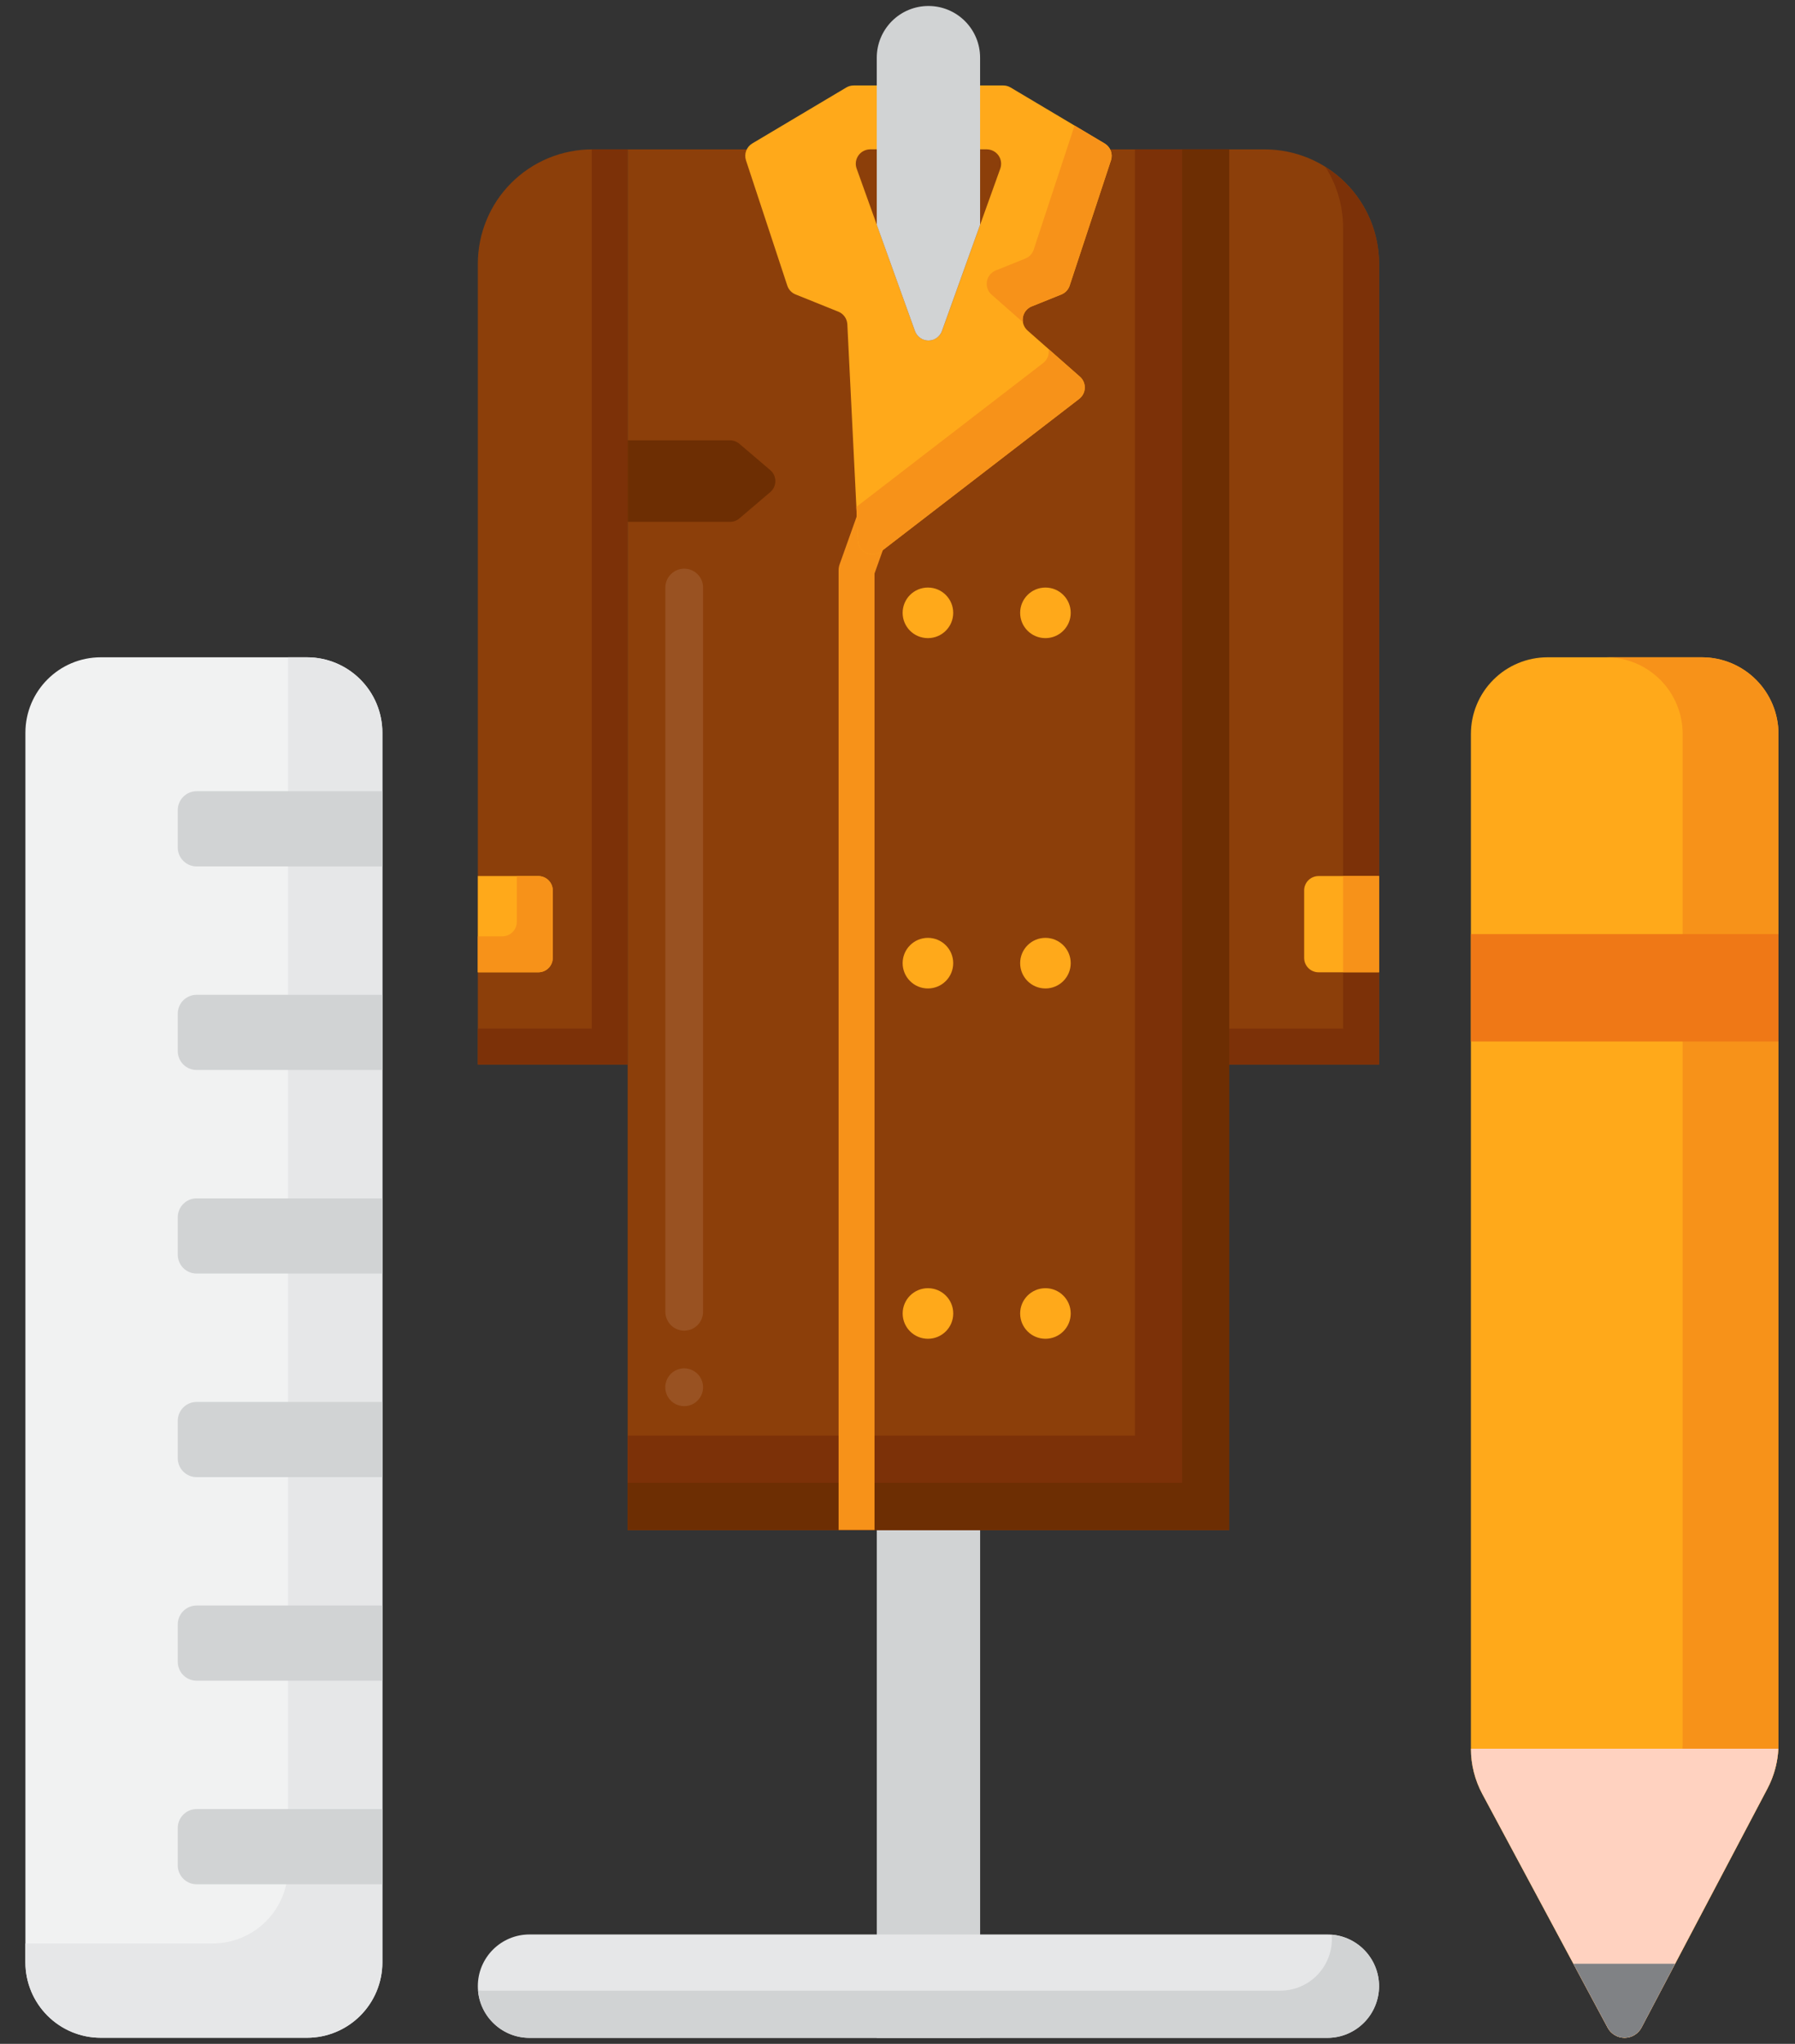 <svg width="58" height="66" viewBox="0 0 58 66" fill="none" xmlns="http://www.w3.org/2000/svg">
<rect x="0" y="0" width="58" height="66" fill="#333333" stroke="none"/>
<path d="M9.917 21.225H3.258C1.912 21.225 0.821 22.316 0.821 23.662V63.366C0.821 64.712 1.912 65.803 3.258 65.803H9.917C11.263 65.803 12.355 64.712 12.355 63.366V23.662C12.355 22.316 11.263 21.225 9.917 21.225Z" fill="#F1F2F2"/>
<path d="M9.917 21.225H9.308V60.319C9.308 60.965 9.051 61.586 8.594 62.043C8.137 62.5 7.517 62.757 6.87 62.757H0.821V63.366C0.821 64.012 1.078 64.632 1.535 65.09C1.992 65.547 2.612 65.803 3.258 65.803H9.917C10.564 65.803 11.184 65.547 11.641 65.09C12.098 64.632 12.355 64.012 12.355 63.366V23.662C12.355 23.016 12.098 22.396 11.641 21.939C11.184 21.481 10.564 21.225 9.917 21.225Z" fill="#E6E7E8"/>
<path d="M28.331 65.806V49.406H31.67V65.806H28.331Z" fill="#D1D3D4"/>
<path d="M20.281 4.824H39.719V49.406H20.281V4.824Z" fill="#8C3F0A"/>
<path d="M22.108 45.407C21.988 45.408 21.869 45.372 21.768 45.305C21.668 45.238 21.589 45.143 21.543 45.031C21.497 44.919 21.484 44.796 21.508 44.678C21.531 44.559 21.59 44.45 21.675 44.364C21.761 44.279 21.869 44.221 21.988 44.197C22.107 44.174 22.23 44.186 22.341 44.232C22.453 44.279 22.549 44.357 22.616 44.458C22.683 44.559 22.718 44.677 22.718 44.798C22.717 44.959 22.653 45.114 22.539 45.228C22.425 45.343 22.27 45.407 22.108 45.407ZM22.108 42.97C21.947 42.969 21.791 42.904 21.677 42.79C21.563 42.675 21.499 42.519 21.499 42.357V18.973C21.499 18.811 21.563 18.656 21.678 18.542C21.792 18.427 21.947 18.363 22.108 18.363C22.27 18.363 22.425 18.427 22.539 18.542C22.654 18.656 22.718 18.811 22.718 18.973V42.357C22.718 42.519 22.654 42.675 22.54 42.79C22.425 42.904 22.27 42.969 22.108 42.97Z" fill="#995222"/>
<path d="M36.672 4.824V46.358H20.281V49.405H39.719V4.824H36.672Z" fill="#7C3108"/>
<path d="M38.196 4.824V47.882H20.281V49.405H39.719V4.824H38.196Z" fill="#6D2E03"/>
<path d="M29.493 13.325C29.422 13.299 29.345 13.288 29.269 13.292C29.193 13.295 29.118 13.314 29.049 13.347C28.98 13.38 28.918 13.426 28.867 13.482C28.816 13.539 28.777 13.605 28.751 13.677L27.13 18.223C27.108 18.286 27.097 18.352 27.097 18.419V49.405H28.258V18.519L29.845 14.067C29.871 13.995 29.882 13.919 29.878 13.843C29.875 13.767 29.856 13.692 29.823 13.623C29.79 13.554 29.744 13.493 29.688 13.441C29.631 13.39 29.565 13.351 29.493 13.325Z" fill="#F79219"/>
<path d="M23.587 16.851H20.28V14.219H23.587C23.697 14.219 23.804 14.258 23.888 14.329L24.89 15.182C24.941 15.226 24.982 15.28 25.011 15.341C25.039 15.402 25.053 15.469 25.053 15.536C25.053 15.604 25.039 15.67 25.011 15.731C24.982 15.792 24.941 15.847 24.89 15.89L23.888 16.743C23.803 16.814 23.697 16.852 23.587 16.851Z" fill="#6D2E03"/>
<path d="M29.983 20.606C30.434 20.606 30.8 20.241 30.8 19.79C30.8 19.338 30.434 18.973 29.983 18.973C29.532 18.973 29.166 19.338 29.166 19.79C29.166 20.241 29.532 20.606 29.983 20.606Z" fill="#FFA91A"/>
<path d="M33.78 20.606C34.231 20.606 34.597 20.241 34.597 19.79C34.597 19.338 34.231 18.973 33.78 18.973C33.329 18.973 32.963 19.338 32.963 19.79C32.963 20.241 33.329 20.606 33.78 20.606Z" fill="#FFA91A"/>
<path d="M29.983 31.919C30.434 31.919 30.8 31.553 30.8 31.102C30.8 30.651 30.434 30.285 29.983 30.285C29.532 30.285 29.166 30.651 29.166 31.102C29.166 31.553 29.532 31.919 29.983 31.919Z" fill="#FFA91A"/>
<path d="M33.78 31.919C34.231 31.919 34.597 31.553 34.597 31.102C34.597 30.651 34.231 30.285 33.78 30.285C33.329 30.285 32.963 30.651 32.963 31.102C32.963 31.553 33.329 31.919 33.78 31.919Z" fill="#FFA91A"/>
<path d="M29.984 43.231C30.435 43.231 30.801 42.866 30.801 42.414C30.801 41.963 30.435 41.598 29.984 41.598C29.533 41.598 29.167 41.963 29.167 42.414C29.167 42.866 29.533 43.231 29.984 43.231Z" fill="#FFA91A"/>
<path d="M33.78 43.231C34.231 43.231 34.597 42.866 34.597 42.414C34.597 41.963 34.231 41.598 33.78 41.598C33.329 41.598 32.963 41.963 32.963 42.414C32.963 42.866 33.329 43.231 33.78 43.231Z" fill="#FFA91A"/>
<path d="M39.719 12.537V34.377H44.56V8.519C44.56 8.033 44.464 7.553 44.279 7.105C44.093 6.656 43.821 6.249 43.478 5.906C43.134 5.563 42.727 5.291 42.279 5.105C41.831 4.92 41.35 4.824 40.865 4.824H39.719V12.537Z" fill="#8C3F0A"/>
<path d="M42.829 5.395C43.201 5.982 43.399 6.663 43.398 7.359V33.217H39.72V34.378H44.56V8.518C44.56 7.894 44.401 7.279 44.098 6.733C43.795 6.187 43.359 5.726 42.829 5.395Z" fill="#7C3108"/>
<path d="M42.604 28.289H44.56V31.397H42.604C42.543 31.397 42.483 31.385 42.426 31.361C42.37 31.338 42.319 31.304 42.276 31.261C42.233 31.218 42.198 31.166 42.175 31.11C42.152 31.054 42.14 30.993 42.14 30.932V28.755C42.139 28.694 42.151 28.633 42.175 28.577C42.198 28.52 42.232 28.469 42.275 28.426C42.319 28.382 42.37 28.348 42.426 28.325C42.483 28.301 42.543 28.289 42.604 28.289Z" fill="#FFA91A"/>
<path d="M43.398 28.289H44.559V31.395H43.398V28.289Z" fill="#F79219"/>
<path d="M20.28 12.537V34.377H15.44V8.519C15.44 8.033 15.535 7.553 15.721 7.105C15.906 6.656 16.178 6.249 16.522 5.906C16.865 5.563 17.272 5.291 17.72 5.105C18.169 4.92 18.649 4.824 19.134 4.824H20.28V12.537Z" fill="#8C3F0A"/>
<path d="M19.134 4.824H19.119V33.215H15.44V34.376H20.28V4.824H19.134Z" fill="#7C3108"/>
<path d="M17.395 31.397H15.44V28.289H17.395C17.456 28.289 17.517 28.301 17.573 28.324C17.629 28.348 17.681 28.382 17.724 28.425C17.767 28.468 17.801 28.52 17.825 28.576C17.848 28.632 17.86 28.693 17.86 28.754V30.931C17.86 30.992 17.848 31.053 17.825 31.109C17.802 31.166 17.767 31.217 17.724 31.26C17.681 31.304 17.63 31.338 17.573 31.361C17.517 31.385 17.456 31.397 17.395 31.397Z" fill="#FFA91A"/>
<path d="M17.395 28.291H16.698V29.771C16.698 29.832 16.686 29.892 16.663 29.948C16.64 30.005 16.606 30.056 16.562 30.099C16.519 30.142 16.468 30.177 16.412 30.2C16.355 30.223 16.295 30.235 16.234 30.235H15.44V31.396H17.395C17.456 31.396 17.517 31.384 17.573 31.361C17.629 31.338 17.681 31.304 17.724 31.261C17.767 31.217 17.801 31.166 17.825 31.11C17.848 31.053 17.86 30.993 17.86 30.932V28.754C17.86 28.631 17.811 28.514 17.724 28.427C17.636 28.34 17.518 28.291 17.395 28.291Z" fill="#F79219"/>
<path d="M28.472 17.806L34.871 12.88C34.925 12.838 34.969 12.785 35.001 12.724C35.032 12.663 35.049 12.596 35.052 12.528C35.054 12.459 35.041 12.391 35.014 12.328C34.987 12.265 34.946 12.209 34.895 12.164L33.203 10.674C33.144 10.621 33.099 10.555 33.072 10.48C33.046 10.405 33.039 10.325 33.052 10.246C33.066 10.168 33.099 10.095 33.149 10.033C33.199 9.972 33.263 9.924 33.337 9.894L34.295 9.509C34.358 9.484 34.414 9.445 34.46 9.396C34.507 9.347 34.542 9.288 34.563 9.223L35.898 5.177C35.931 5.077 35.928 4.968 35.892 4.869C35.854 4.77 35.785 4.687 35.694 4.633L32.654 2.825C32.582 2.782 32.5 2.76 32.417 2.76H27.584C27.5 2.76 27.418 2.782 27.346 2.825L24.308 4.632C24.217 4.686 24.147 4.77 24.11 4.869C24.073 4.968 24.071 5.076 24.104 5.177L25.439 9.223C25.46 9.287 25.495 9.346 25.541 9.395C25.587 9.445 25.644 9.483 25.707 9.508L27.088 10.064C27.171 10.097 27.242 10.153 27.293 10.225C27.345 10.297 27.374 10.383 27.379 10.472L27.725 17.46C27.729 17.545 27.756 17.627 27.804 17.697C27.851 17.768 27.917 17.824 27.994 17.859C28.071 17.895 28.156 17.909 28.241 17.899C28.325 17.89 28.405 17.858 28.472 17.806ZM29.563 10.688L27.68 5.445C27.654 5.375 27.646 5.3 27.656 5.226C27.666 5.152 27.694 5.082 27.737 5.021C27.779 4.96 27.836 4.91 27.903 4.876C27.969 4.841 28.042 4.823 28.117 4.823H31.884C31.958 4.823 32.032 4.841 32.098 4.876C32.164 4.91 32.221 4.96 32.264 5.021C32.307 5.082 32.334 5.152 32.344 5.226C32.354 5.3 32.346 5.375 32.321 5.445L30.438 10.688C30.405 10.778 30.346 10.856 30.267 10.911C30.189 10.966 30.096 10.995 30 10.995C29.905 10.995 29.811 10.966 29.733 10.911C29.655 10.856 29.595 10.778 29.563 10.688Z" fill="#FFA91A"/>
<path d="M33.882 11.276C33.896 11.359 33.887 11.444 33.857 11.523C33.826 11.601 33.774 11.67 33.708 11.722L27.67 16.369L27.724 17.462C27.728 17.547 27.756 17.629 27.803 17.699C27.851 17.77 27.916 17.826 27.993 17.861C28.07 17.897 28.155 17.91 28.24 17.901C28.324 17.892 28.404 17.859 28.471 17.807L34.87 12.882C34.924 12.84 34.968 12.786 35 12.726C35.031 12.665 35.048 12.597 35.05 12.529C35.053 12.46 35.04 12.392 35.013 12.329C34.986 12.267 34.945 12.21 34.894 12.165L33.882 11.276ZM35.692 4.634L34.721 4.055L33.4 8.064C33.378 8.128 33.343 8.187 33.297 8.236C33.251 8.285 33.194 8.324 33.132 8.349L32.173 8.734C32.1 8.764 32.035 8.812 31.985 8.874C31.936 8.935 31.902 9.009 31.889 9.087C31.876 9.165 31.882 9.245 31.909 9.32C31.935 9.395 31.98 9.462 32.04 9.514L33.054 10.407C33.034 10.303 33.052 10.194 33.103 10.101C33.154 10.008 33.236 9.935 33.335 9.896L34.293 9.51C34.356 9.485 34.412 9.447 34.458 9.398C34.505 9.348 34.54 9.289 34.561 9.225L35.896 5.179C35.929 5.078 35.927 4.97 35.89 4.87C35.853 4.771 35.783 4.688 35.692 4.634Z" fill="#F79219"/>
<path d="M42.889 62.467H17.109C16.187 62.467 15.44 63.214 15.44 64.136C15.44 65.058 16.187 65.806 17.109 65.806H42.889C43.811 65.806 44.559 65.058 44.559 64.136C44.559 63.214 43.811 62.467 42.889 62.467Z" fill="#E6E7E8"/>
<path d="M43.03 62.473C43.034 62.519 43.036 62.566 43.036 62.613C43.036 63.056 42.86 63.48 42.547 63.794C42.234 64.107 41.81 64.282 41.367 64.282H15.586C15.539 64.282 15.492 64.28 15.446 64.276C15.481 64.694 15.672 65.082 15.98 65.365C16.288 65.649 16.691 65.806 17.109 65.806H42.89C43.109 65.806 43.327 65.763 43.529 65.679C43.732 65.595 43.916 65.472 44.071 65.317C44.226 65.162 44.349 64.978 44.432 64.775C44.516 64.573 44.56 64.356 44.56 64.137C44.56 63.718 44.402 63.315 44.119 63.007C43.836 62.699 43.447 62.508 43.03 62.473ZM31.669 1.863V7.259L30.436 10.69C30.403 10.78 30.344 10.857 30.266 10.912C30.188 10.967 30.095 10.996 30 10.996C29.904 10.996 29.812 10.967 29.734 10.912C29.656 10.857 29.596 10.78 29.564 10.69L28.33 7.259V1.863C28.33 1.42 28.506 0.996 28.819 0.682C29.132 0.369 29.557 0.193 30 0.193C30.443 0.193 30.867 0.369 31.18 0.682C31.494 0.996 31.669 1.42 31.669 1.863ZM6.353 25.55H12.355V27.978H6.353C6.191 27.978 6.036 27.914 5.922 27.799C5.808 27.685 5.744 27.53 5.744 27.368V26.159C5.744 25.998 5.808 25.843 5.922 25.729C6.036 25.614 6.191 25.55 6.353 25.55ZM6.353 32.124H12.355V34.551H6.353C6.191 34.551 6.036 34.487 5.922 34.373C5.808 34.259 5.744 34.104 5.744 33.942V32.733C5.744 32.572 5.808 32.416 5.922 32.302C6.036 32.188 6.191 32.124 6.353 32.124ZM6.353 38.697H12.355V41.125H6.353C6.191 41.125 6.036 41.061 5.922 40.947C5.808 40.832 5.744 40.677 5.744 40.516V39.307C5.744 39.145 5.808 38.99 5.922 38.876C6.036 38.761 6.191 38.697 6.353 38.697ZM6.353 45.271H12.355V47.699H6.353C6.191 47.699 6.036 47.635 5.922 47.52C5.808 47.406 5.744 47.251 5.744 47.089V45.88C5.744 45.719 5.808 45.564 5.922 45.449C6.036 45.335 6.191 45.271 6.353 45.271ZM6.353 51.845H12.355V54.272H6.353C6.191 54.272 6.036 54.208 5.922 54.094C5.808 53.98 5.744 53.825 5.744 53.663V52.454C5.744 52.292 5.808 52.137 5.922 52.023C6.036 51.909 6.191 51.845 6.353 51.845ZM6.353 58.418H12.355V60.846H6.353C6.191 60.846 6.036 60.782 5.922 60.667C5.808 60.553 5.744 60.398 5.744 60.237V59.028C5.744 58.866 5.808 58.711 5.922 58.597C6.036 58.482 6.191 58.418 6.353 58.418Z" fill="#D1D3D4"/>
<path d="M51.947 65.477L47.897 57.933C47.655 57.483 47.528 56.98 47.528 56.468V23.701C47.528 23.044 47.789 22.414 48.254 21.95C48.718 21.485 49.348 21.225 50.005 21.225H54.99C55.647 21.225 56.276 21.485 56.741 21.95C57.205 22.414 57.466 23.044 57.466 23.701V56.312C57.466 56.816 57.344 57.311 57.109 57.756L53.04 65.473C52.988 65.572 52.909 65.656 52.813 65.714C52.717 65.772 52.607 65.803 52.495 65.803C52.383 65.804 52.272 65.774 52.176 65.716C52.079 65.659 52 65.576 51.947 65.477Z" fill="#FFA91A"/>
<path d="M54.989 21.225H51.894C52.55 21.225 53.18 21.485 53.645 21.95C54.109 22.414 54.37 23.044 54.37 23.701V56.312C54.37 56.816 54.248 57.311 54.013 57.756L50.935 63.593L51.947 65.477C52 65.576 52.079 65.659 52.175 65.716C52.272 65.774 52.382 65.804 52.495 65.803C52.607 65.803 52.717 65.772 52.813 65.714C52.909 65.656 52.988 65.572 53.04 65.473L57.109 57.756C57.343 57.311 57.466 56.816 57.466 56.312V23.701C57.466 23.376 57.402 23.054 57.278 22.753C57.153 22.453 56.971 22.18 56.741 21.95C56.511 21.72 56.238 21.538 55.937 21.413C55.637 21.289 55.315 21.225 54.989 21.225Z" fill="#F79219"/>
<path d="M47.528 30.164H57.466V33.631H47.528V30.164Z" fill="#EF7816"/>
<path d="M51.947 65.477C52 65.576 52.079 65.659 52.175 65.716C52.272 65.774 52.382 65.804 52.495 65.804C52.607 65.803 52.717 65.772 52.813 65.714C52.909 65.656 52.987 65.573 53.04 65.473L57.109 57.757C57.319 57.358 57.44 56.919 57.462 56.469H47.529C47.529 56.98 47.656 57.483 47.898 57.933L51.947 65.477Z" fill="#FFD2C0"/>
<path d="M50.84 63.414L51.948 65.477C52.001 65.576 52.08 65.658 52.176 65.716C52.273 65.773 52.383 65.803 52.495 65.803C52.608 65.802 52.718 65.771 52.814 65.713C52.91 65.655 52.988 65.572 53.041 65.472L54.126 63.414H50.84Z" fill="#808285"/>
</svg>

